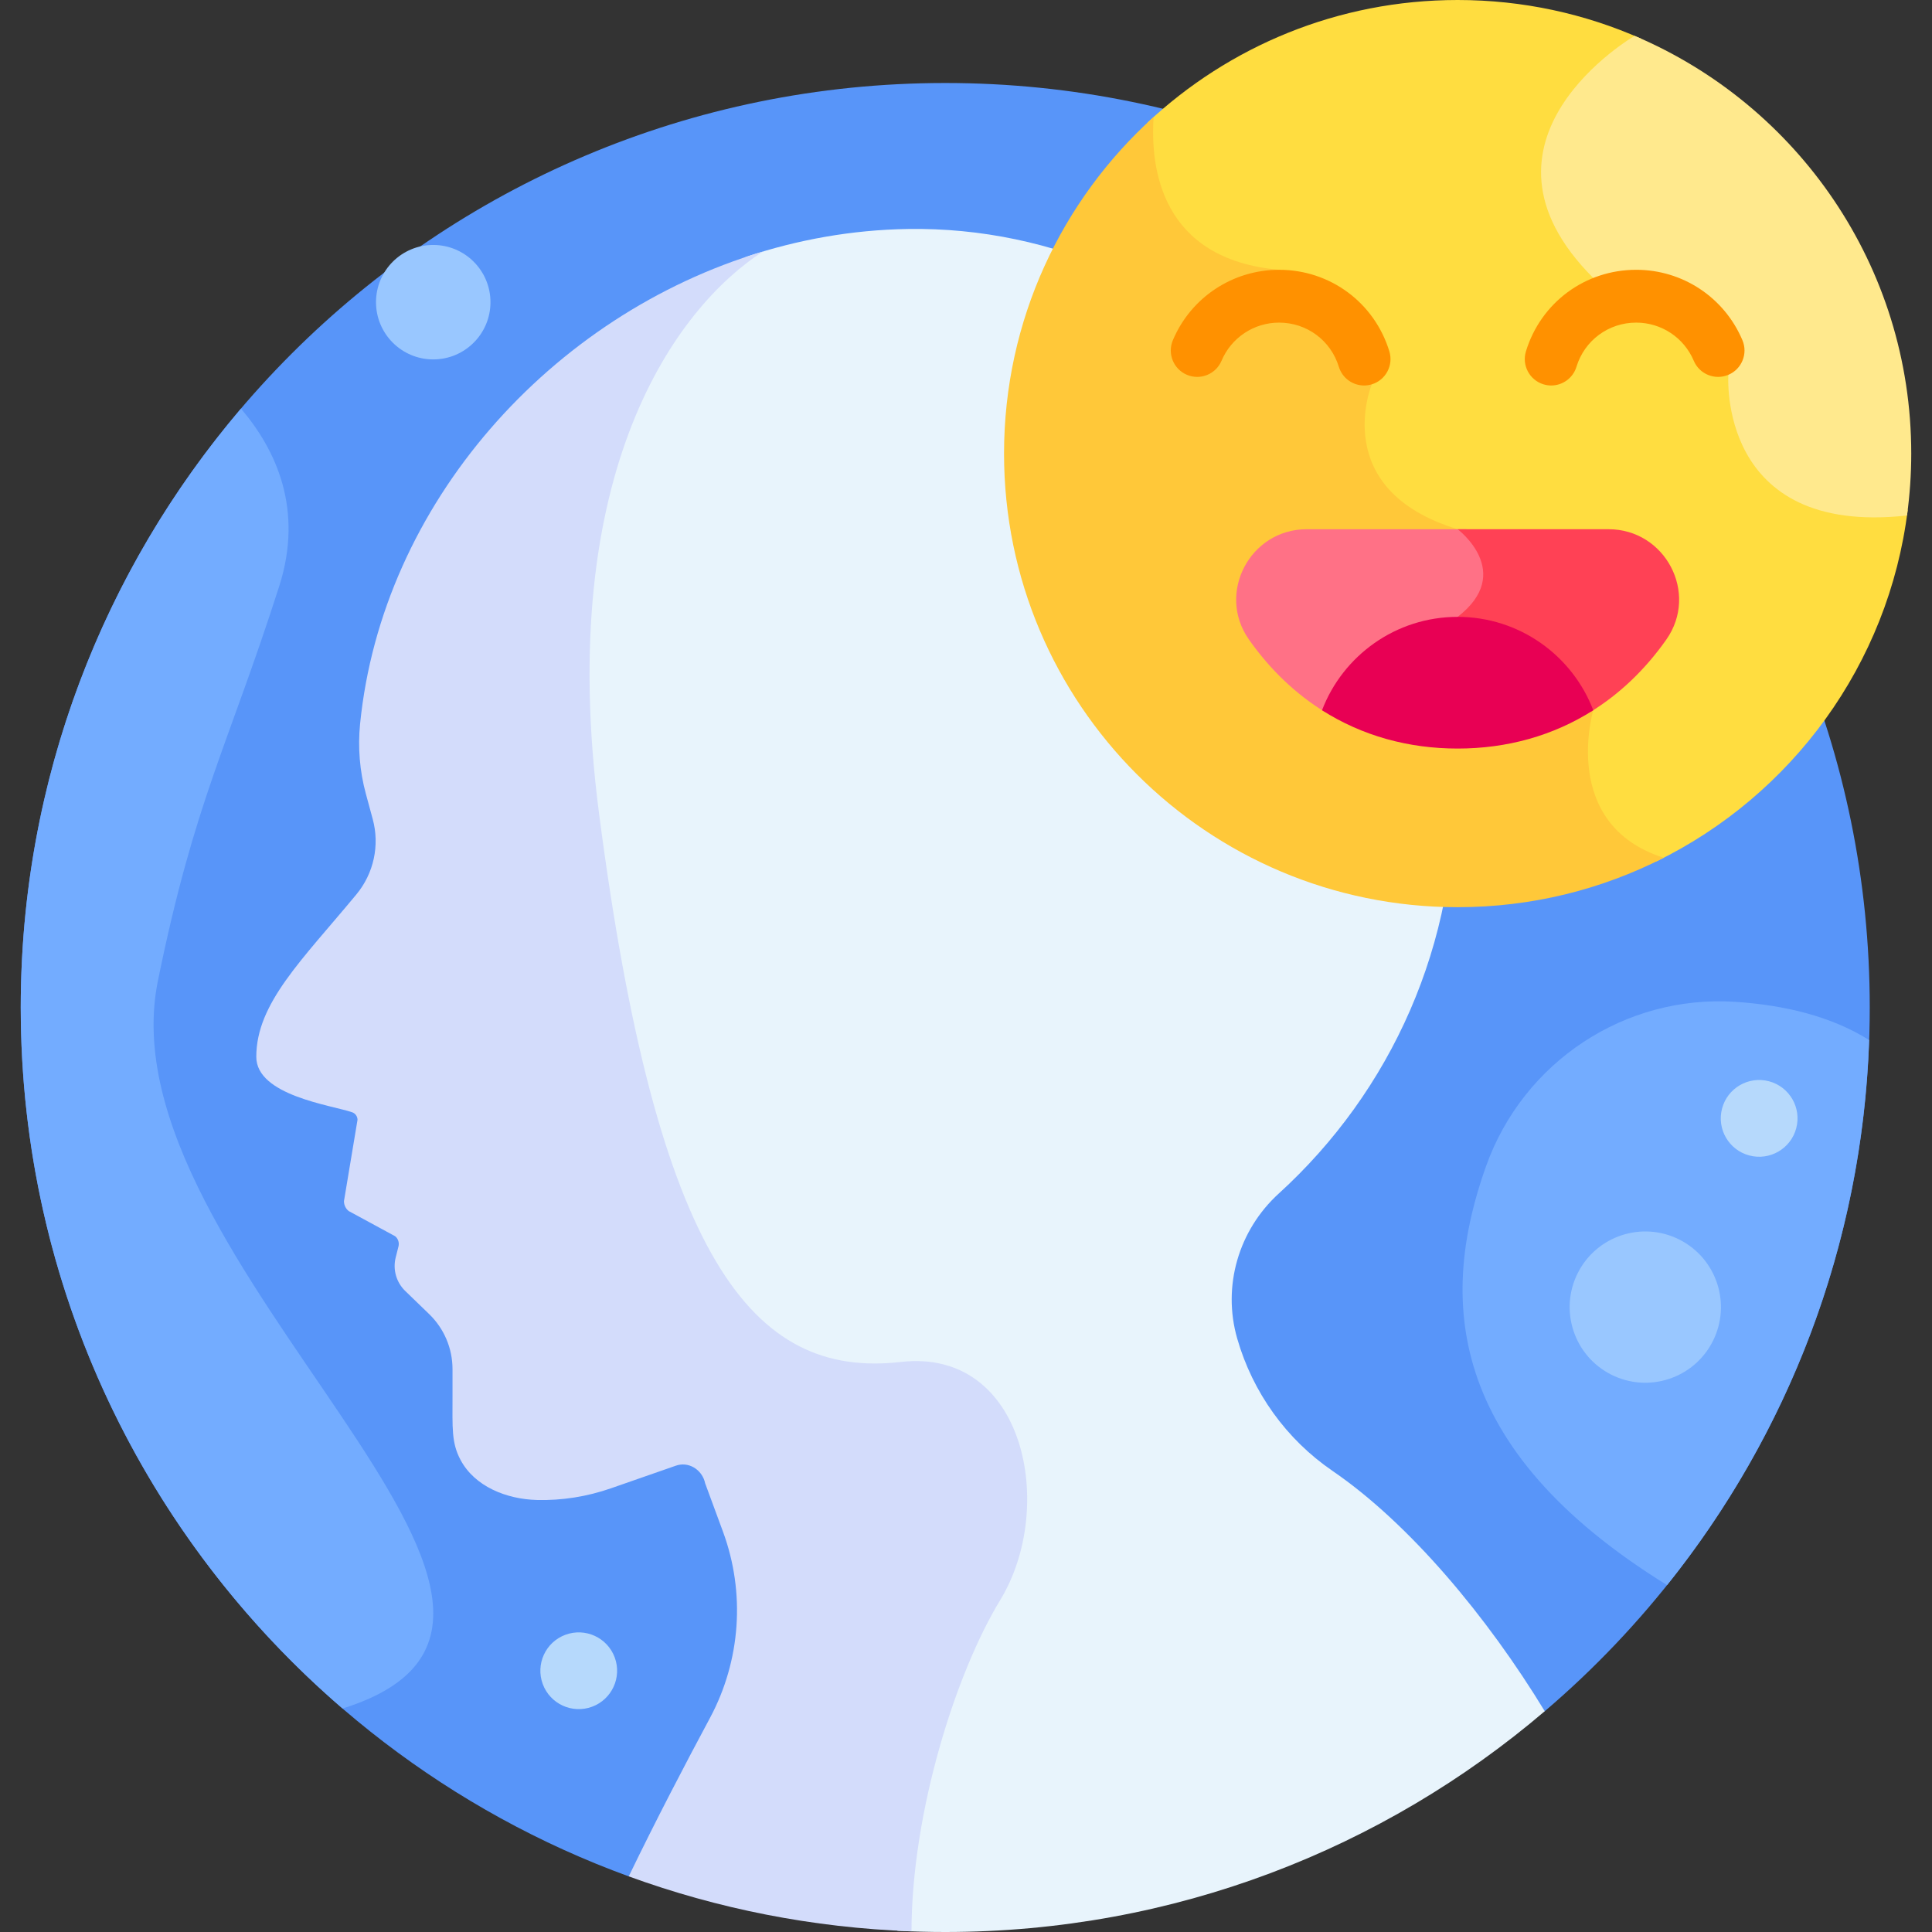 <svg id="Layer_1" enable-background="new 0 0 512 512" height="512" viewBox="0 0 512 512" width="512" xmlns="http://www.w3.org/2000/svg"><rect x="0" y="0" width="512" height="512" fill="#333333" stroke="none"/><g><path d="m409.377 453.49c52.699-44.938 86.127-111.807 86.127-186.492 0-135.311-109.691-245.002-245.002-245.002s-245.003 109.691-245.003 245.002c0 105.849 67.126 196.016 161.13 230.265z" fill="#5895f9"/><path d="m353.114 389.789c-12.246-8.377-21.142-20.805-25.242-35.065-3.987-13.868.359-28.723 11.029-38.437 29.554-26.908 47.736-66.087 46.48-109.489-2.258-77.979-66.802-147.341-144.804-146.116-14.761.232-29.187 2.82-42.871 7.385-22.753 15.176-54.385 59.42-42.739 149.235 15.364 118.49 40.673 150.008 80.004 145.513 32.943-3.765 41.257 38.59 26.354 63.062-11.56 18.983-22.977 54.761-23.501 85.799 4.199.214 8.425.323 12.677.323 60.626 0 116.098-22.032 158.876-58.51-15.207-24.991-35.815-49.712-56.263-63.7z" fill="#e8f4fc"/><path d="m238.736 360.933c-39.331 4.495-64.64-27.023-80.004-145.513-11.765-90.734 20.639-134.024 43.436-148.756-56.224 16.789-100.93 66.897-106.742 125.193-.619 6.209-.105 12.48 1.529 18.502l1.824 6.723c1.886 6.954.271 14.386-4.323 19.936-14.438 17.445-26.535 28.85-26.535 43.051 0 10.272 20.004 12.822 25.392 14.69.859.298 1.433 1.104 1.433 2.013l-3.59 21.546c0 1.012.454 1.971 1.236 2.612l12.321 6.681c.795.652 1.142 1.705.891 2.702l-.739 2.932c-.806 3.198.158 6.583 2.529 8.875l6.348 6.138c3.95 3.819 6.18 9.079 6.18 14.573v7.277c0 8.312-.307 12.228 2.133 16.795 3.782 7.081 12.235 10.407 20.261 10.609 6.621.167 13.282-.895 19.62-3.104l17.157-5.979c.2-.07.401-.128.603-.177 3.276-.783 6.506 1.534 7.176 4.836l4.725 12.814c5.976 16.203 4.706 34.186-3.461 49.403-6.433 11.987-14.34 27.12-21.509 41.955 23.506 8.564 48.695 13.616 74.933 14.558.044-31.492 11.716-68.428 23.529-87.825 14.904-24.469 6.59-66.825-26.353-63.06z" fill="#d3dcfb"/><path d="m41.834 260c9.725-47.848 18.746-62.667 32.167-104.667 6.499-20.34-.84-36.145-10.139-47.038-36.39 42.755-58.363 98.159-58.363 158.703 0 74.287 33.068 140.845 85.28 185.776 79.235-24.714-64.116-118.132-48.945-192.774z" fill="#73acff"/><path d="m470.17 127.033c-11.688-10.535-10.646-27.431-10.635-27.6l.028-.4-.175-.36c-6.392-13.188-33.091-24.905-36.3-26.274-9.915-9.994-14.275-20.18-12.961-30.276 2.423-18.618 23.436-31.103 23.82-31.326l.964-.549c-14.865-6.584-31.314-10.248-48.62-10.248-31.785 0-60.684 12.342-82.179 32.488-.327 7.627.666 17.914 6.606 26.328 5.738 8.128 14.983 12.875 27.485 14.115l23.637 29.198c-1.001 2.89-3.692 12.516.836 22.132 3.732 7.925 11.37 13.736 22.707 17.279l35.211 46.998c-.917 3.608-4.143 19.189 5.102 30.631 3.278 4.058 7.724 7.094 13.307 9.101 35.728-17.461 61.5-52.119 66.569-93.192-15.576 1.789-27.476-.899-35.402-8.045z" fill="#ffdd40"/><path d="m433.197 9.497c-.028.016-47.541 27.591-10.963 64.168 0 0 29.317 12.275 35.805 25.663 0 0-3.082 42.861 47.338 37.284.732-5.364 1.124-10.837 1.124-16.402 0-49.748-30.22-92.437-73.304-110.713z" fill="#ffe98d"/><path d="m422.234 188.224-35.942-47.975c-34.402-10.466-22.747-38.398-22.747-38.398l-24.572-30.355c-31.329-2.785-34.162-26.994-33.251-40.494-24.342 21.998-39.64 53.815-39.64 89.207 0 66.39 53.82 120.21 120.21 120.21 19.667 0 38.231-4.724 54.62-13.098-27.71-8.801-18.678-39.097-18.678-39.097z" fill="#ffc839"/><g><path d="m361.497 102.159c-2.998 0-5.771-1.941-6.692-4.957-2.139-7.002-8.502-11.706-15.833-11.706-6.668 0-12.656 3.969-15.254 10.111-1.506 3.562-5.614 5.226-9.174 3.721-3.561-1.506-5.227-5.613-3.721-9.174 4.794-11.335 15.843-18.658 28.148-18.658 13.529 0 25.272 8.687 29.222 21.616 1.129 3.697-.953 7.61-4.65 8.739-.68.208-1.369.308-2.046.308z" fill="#ff9100"/></g><g><path d="m411.086 102.159c-.677 0-1.366-.1-2.048-.308-3.697-1.129-5.779-5.042-4.649-8.739 3.95-12.93 15.693-21.616 29.222-21.616 12.306 0 23.354 7.323 28.148 18.658 1.506 3.561-.16 7.668-3.721 9.174-3.559 1.504-7.668-.16-9.174-3.721-2.598-6.143-8.585-10.111-15.254-10.111-7.331 0-13.694 4.704-15.833 11.706-.92 3.015-3.693 4.957-6.691 4.957z" fill="#ff9100"/></g><path d="m386.369 165.478c.257-.303.532-.58.838-.816 4.921-3.798 7.4-8.013 7.368-12.528-.039-5.524-3.856-9.879-5.99-11.884h-42.295c-15.024 0-23.955 16.941-15.31 29.23 5.689 8.087 12.462 14.462 20.025 19.148 5.922-13.622 19.486-23.153 35.286-23.153.027 0 .052.003.078.003z" fill="#ff7186"/><path d="m386.292 163.475c-.707.545-1.298 1.24-1.784 2.067.593-.027 1.183-.067 1.783-.067 15.801 0 29.365 9.531 35.286 23.153 7.563-4.686 14.336-11.061 20.025-19.148 8.644-12.289-.286-29.23-15.31-29.23h-40.001c.001-.001 15.266 11.443.001 23.225z" fill="#ff4155"/><path d="m386.291 198.376c13.041 0 25.295-3.375 35.943-10.152-5.528-14.469-19.531-24.749-35.943-24.749s-30.415 10.28-35.942 24.749c10.648 6.777 22.902 10.152 35.942 10.152z" fill="#e80054"/><path d="m393.813 309.063c-12.351 34.636-10.941 74.612 47.979 111.004 31.926-39.846 51.658-89.875 53.548-144.444-10.168-6.391-22.675-9.276-35.393-10.124-29.309-1.955-56.268 15.897-66.134 43.564z" fill="#73acff"/><ellipse cx="466.071" cy="296.5" fill="#b6d9fc" rx="10.167" ry="10.167" transform="matrix(.256 -.967 .967 .256 60.164 671.166)"/><ellipse cx="153.471" cy="442.607" fill="#b6d9fc" rx="10.167" ry="10.167" transform="matrix(.938 -.347 .347 .938 -144.169 80.855)"/><g fill="#99c7ff"><ellipse cx="435.869" cy="346.632" rx="20.035" ry="20.035" transform="matrix(.451 -.893 .893 .451 -70.098 579.295)"/><circle cx="114.813" cy="80.083" r="15.167"/></g></g></svg>